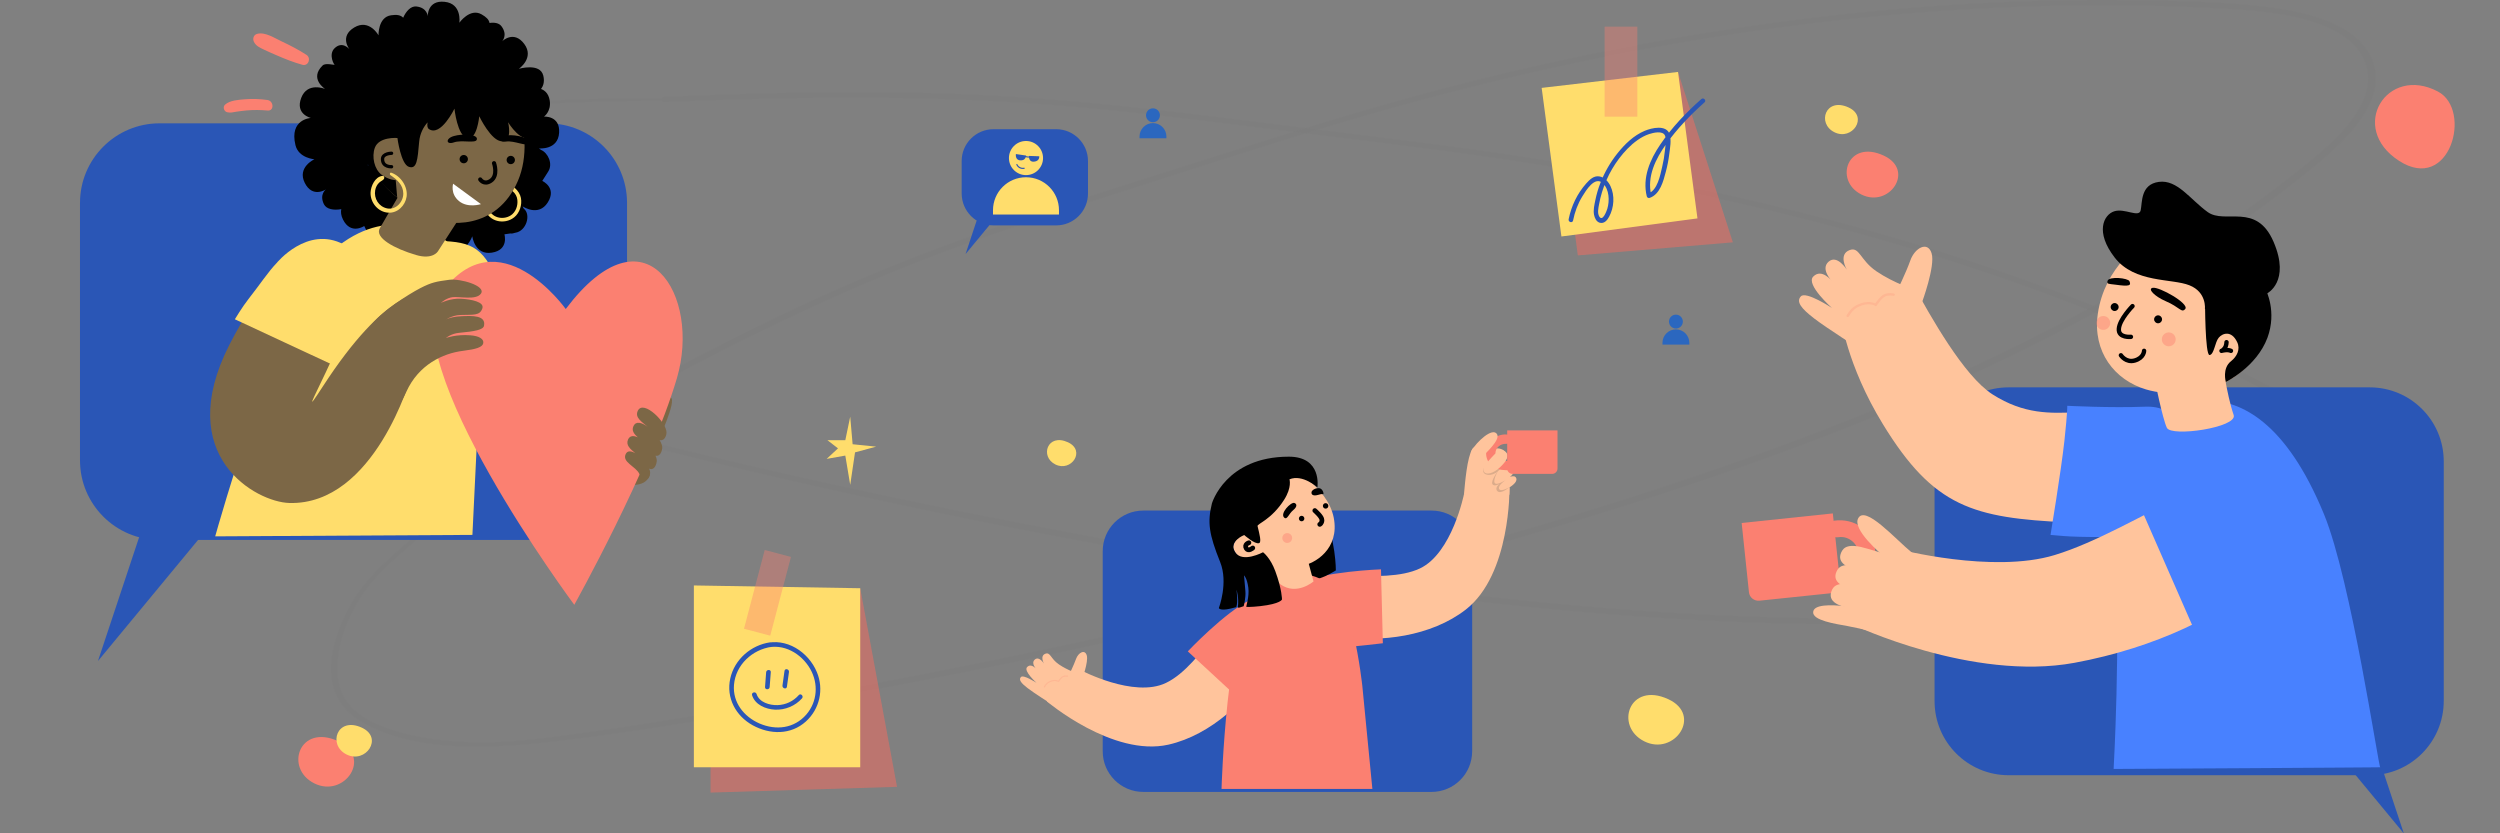<svg fill="none" height="500" viewBox="0 0 1500 500" width="1500" xmlns="http://www.w3.org/2000/svg" xmlns:xlink="http://www.w3.org/1999/xlink"><rect x="0" y="0" width="1500" height="500" fill="#808080" stroke="none"/><clipPath id="a"><path d="m0 0h1500v500h-1500z"/></clipPath><g clip-path="url(#a)"><g fill="#383838" opacity=".2"><path d="m373.506 239.153c-32.903 19.529-66.552 38.765-96.674 60.589-12.415 8.983-24.083 18.455-35.277 28.219-11.94 10.448-22.931 20.652-30.258 33.248-12.279 21.238-23.337 54.974 5.631 71.867 32.089 18.747 77.882 16.16 115.806 11.766 54.748-6.396 108.818-16.16 162.548-25.779 55.087-9.861 109.767-20.749 164.04-32.71 102.577-22.605 204.135-48.383 302.71-78.897 90.298-27.927 178.358-60.54 259.078-101.062 39.62-19.92 77.49-41.695 112.63-65.618 17.83-12.108 34.94-24.802 51.21-37.984 15.54-12.596 31.14-26.266 37.86-42.719 5.83-14.305 2.31-29.781-12.95-40.376-13.58-9.423-32.78-13.475-50.95-15.672-24.3-2.881-49.47-3.369-74.02-3.808-27.01-.488-54.01-.146-80.93.976-108.28 4.492-215.134 21.384-317.502 46.723-50.681 12.548-99.729 27.634-148.643 43.208-38.67 12.303-77.475 24.314-115.805 37.056-31.479 10.448-62.55 21.531-92.672 33.883-33.921 13.914-66.552 29.391-98.37 45.649-19.538 9.959-38.737 20.163-57.869 30.562-2.171 1.172-.068 3.808 2.171 2.637 62.618-34.03 127.067-66.301 197.08-92.031 31.682-11.619 64.11-22.165 96.606-32.515 43.486-13.865 86.837-28.122 130.73-41.304 97.556-29.342 199.725-51.508 304.474-63.078 52.1-5.761 104.82-8.837 157.52-8.837 26.26 0 52.59.732 78.71 2.392 19.73 1.269 40.7 3.711 57.66 11.522 20.15 9.325 27.06 25.827 20.35 42.085-7.12 17.234-24.42 31.344-40.84 44.38-31.75 25.192-66.41 48.432-103.25 69.718-74.63 43.159-157.73 78.213-243.89 107.995-90.977 31.442-185.617 57.366-281.208 80.655-104.136 25.387-209.969 46.576-316.955 64.933-25.983 4.443-51.967 8.739-78.221 12.352-23.473 3.223-47.761 6.982-71.777 6.152-19.538-.635-40.365-3.661-57.122-11.278-16.35-7.421-22.659-18.65-22.727-32.223-.136-14.549 5.224-29.391 13.433-42.621 7.869-12.694 20.013-23.191 32.292-33.785 22.32-19.285 47.014-36.666 73.336-53.07 17.572-10.986 35.55-21.629 53.46-32.321.882-.488-.475-1.416-1.425-.879z" opacity=".1"/><path d="m398.681 58.9c-40.162.146-81.07.635-120.622 6.249-27.272 3.857-52.916 11.083-78.086 19.382-17.435 5.761-33.514 11.717-45.589 22.849-11.465 10.546-18.385 23.533-20.081 36.861-4.342 33.932 38.873 54.925 74.897 69.816 46.064 19.04 96.267 32.272 146.063 45.161 52.848 13.719 106.171 26.461 159.97 38.227 106.579 23.338 214.99 43.208 324.619 57.66 107.324 14.109 216.828 22.409 326.048 18.503 54.21-1.953 108.28-6.883 161.19-15.525 22.18-3.613 44.85-7.275 65.74-13.915 17.09-5.419 34.26-13.377 43.08-25.68 22.05-30.709-20.63-57.269-50.74-74.064-38.47-21.481-79.24-40.864-121.71-58.001-86.03-34.761-178.7-60.588-273.813-79.189-48.504-9.472-97.689-16.844-147.214-22.947-45.794-5.664-91.451-11.717-137.312-17.088-36.092-4.199-72.319-7.812-108.818-9.813-40.636-2.246-81.342-2.49-122.047-1.709-25.168.488-50.406 1.367-75.507 2.441-2.782.098-2.782 3.222 0 3.125 82.089-3.467 164.177-4.443 245.926 2.831 38.194 3.369 76.118 8.105 114.041 12.889 47.625 6.005 95.523 11.425 142.87 18.455 94.64 14.061 187.724 34.615 275.844 63.322 43.29 14.11 85.34 30.124 125.58 48.286 20.28 9.129 40.03 18.747 59.29 28.951 18.66 9.862 38.19 19.92 53.8 32.369 15.33 12.255 26.79 28.561 18.04 45.112-7.26 13.67-25.78 22.214-43.61 27.829-21.24 6.689-44.51 10.253-67.04 13.866-26.18 4.149-52.7 7.518-79.3 9.959-105.83 9.862-213.43 6.689-318.993-3.662-106.105-10.398-210.849-27.681-314.172-47.747-103.798-20.164-206.849-43.55-307.186-71.379-24.695-6.835-49.117-14.256-72.658-22.898-21.71-8.006-43.691-16.843-62.279-28.316-17.299-10.692-31.75-24.705-31.411-41.793.272-14.597 7.26-29.244 19.81-40.717 12.212-11.132 28.63-16.942 46.064-22.703 12.483-4.15 25.17-8.153 38.128-11.473 28.967-7.421 59.293-10.741 89.822-12.352 22.387-1.172 44.91-1.513 67.366-1.66 1.221-.146 1.221-1.514 0-1.514z" opacity=".1"/></g><g fill="#fff" opacity=".23"><path d="m1058.08 222.832c-.6 1.189-1.2 2.379-.9 3.748.24 1.011 1.44 1.13 2.16.535.97-.773 1.21-2.082 1.45-3.154.18-.713-.18-1.427-.84-1.665-.67-.298-1.51-.119-1.87.536z" opacity=".012"/><path d="m1032.02 236.218c0 .297-.06.654-.06.951 0 .357.12.713.24 1.071.24.952 1.74 1.011 1.98 0 .06-.358.24-.714.24-1.071 0-.297-.06-.654-.06-.951-.06-.596-.54-1.191-1.2-1.191-.66.06-1.14.535-1.14 1.191z" opacity=".012"/><path d="m1038.32 257.577c0 .417-.06.893-.06 1.309 0 .476.12 1.012.18 1.488.18 1.19 2.28 1.19 2.46 0 .06-.476.18-.953.18-1.488 0-.416-.06-.892-.06-1.309-.12-1.666-2.58-1.725-2.7 0z" opacity=".012"/><path d="m997.602 275.544c-.36.892-.661 1.725-.721 2.736-.06 1.012 1.562 1.547 2.042.536.421-1.011.601-1.964.661-2.975.06-.475-.421-.952-.901-1.011-.48-.119-.901.237-1.081.714z" opacity=".012"/><path d="m1001.63 243.002c-.24.297-.42.594-.66.893-.24.356-.12.891.18 1.189.3.297.84.416 1.2.178.3-.238.6-.416.9-.654s.6-.535.6-1.012c0-.297-.12-.594-.36-.832-.6-.535-1.44-.357-1.86.238z" opacity=".012"/><path d="m962.296 283.456c-.241.357-.481.654-.721 1.012-.3.357-.12.951.24 1.249.421.298.901.238 1.261-.06.361-.238.661-.535 1.021-.773.541-.416.361-1.309-.12-1.666-.54-.476-1.261-.297-1.681.238z" opacity=".012"/><path d="m950.403 248.592c1.32 0 1.32-2.023 0-2.023-1.322-.059-1.322 2.023 0 2.023z" opacity=".012"/><path d="m911.857 207.719c-.059.833-.059 1.606 0 2.499.12 1.666 2.523 1.666 2.643 0 .06-.833.06-1.606-.06-2.499-.12-1.666-2.463-1.666-2.583 0z" opacity=".012"/><path d="m953.89 184.16v.951c0 .238 0 .417.06.655s.18.417.3.655c.481.773 1.622.773 2.102 0 .121-.179.241-.417.301-.655s.06-.417.06-.655c0-.297 0-.654 0-.951 0-.714-.661-1.428-1.442-1.428-.72.059-1.381.654-1.381 1.428z" opacity=".012"/><path d="m986.195 216.407c-.48.655-1.021 1.368-1.501 2.022-.481.655-1.202 1.309-1.141 2.142 0 .595.6 1.071 1.201.952.901-.238 1.321-1.131 1.801-1.785.541-.713 1.081-1.428 1.562-2.141.36-.476.06-1.25-.421-1.547-.54-.357-1.141-.119-1.501.357z" opacity=".012"/><path d="m1024.45 201.474c0 .238.06.535.06.773.06.655.54 1.25 1.2 1.19.66-.059 1.2-.535 1.2-1.19 0-.238 0-.535.06-.773.06-.655-.6-1.25-1.26-1.25s-1.32.535-1.26 1.25z" opacity=".012"/><path d="m1001.08 166.965c1.26 0 1.26-1.964 0-1.964-1.263-.059-1.263 1.964 0 1.964z" opacity=".012"/><path d="m894.25 255.316c-.301.654-.661 1.309-.901 2.022-.24.655.24 1.428.841 1.666.66.298 1.441.06 1.741-.594.301-.535.601-1.072.841-1.666.361-.654.18-1.607-.54-1.963-.601-.357-1.622-.238-1.982.535z" opacity=".012"/><path d="m977.015 269.295c0-.356 0-.773-.18-1.07-.18-.417-.481-.774-.961-.774s-.841.416-.961.774c-.12.357-.12.714-.12 1.07 0 .596.54 1.131 1.141 1.131.54-.059 1.081-.535 1.081-1.131z" opacity=".012"/><path d="m924.272 276.197c2.282 0 2.282-3.569 0-3.569-2.281.059-2.281 3.569 0 3.569z" opacity=".012"/><path d="m867.531 239.549c2.042 0 2.042-3.093 0-3.093-2.041 0-2.041 3.093 0 3.093z" opacity=".012"/><path d="m877.024 224.855c1.501 0 1.501-2.32 0-2.32-1.502-.059-1.502 2.32 0 2.32z" opacity=".012"/><path d="m924.101 252.103c1.922 0 1.922-2.915 0-2.915s-1.922 2.915 0 2.915z" opacity=".012"/><path d="m940.74 230.328c1.622 0 1.622-2.498 0-2.498-1.622.059-1.622 2.498 0 2.498z" opacity=".012"/><path d="m1075.13 218.607c1.63 0 1.63-2.498 0-2.498-1.56 0-1.56 2.498 0 2.498z" opacity=".012"/></g><g fill="#fff" opacity=".23"><path d="m346.834 355.586c.3-.239.6-.417.9-.655.301-.238.541-.654.781-.952.24-.357.12-.952-.18-1.249-.36-.298-.841-.357-1.261-.179-.361.179-.721.298-1.021.535-.24.179-.481.417-.721.656-.42.416-.42 1.07-.12 1.545.48.418 1.201.656 1.622.299z" opacity=".012"/><path d="m359.618 337.321c.841-.594 1.802-1.19 2.342-2.141.541-.834-.36-2.142-1.381-1.785s-1.802 1.13-2.582 1.844c-.481.416-.481 1.25-.12 1.726.36.475 1.201.713 1.741.356z" opacity=".012"/><path d="m399.381 357.314c.48-.178 1.021-.297 1.501-.535.481-.238.901-.476 1.321-.774.361-.297.361-.951.181-1.308-.241-.417-.781-.595-1.202-.477-.96.238-1.741.715-2.522 1.25-1.021.595-.48 2.201.721 1.844z" opacity=".012"/><path d="m371.279 374.624c.36 0 .78-.06 1.141-.06.48-.06.901-.357.961-.833.06-.475-.241-.952-.721-1.071-.36-.119-.721-.178-1.081-.297-.661-.179-1.321.297-1.441.952-.06.654.48 1.369 1.141 1.309z" opacity=".012"/><path d="m427.786 379.386c.42 0 .84-.059 1.261-.059.48 0 .901-.357.961-.834.06-.475-.24-.951-.721-1.07-.42-.119-.841-.178-1.201-.298-.661-.179-1.321.238-1.441.952-.06.713.42 1.369 1.141 1.309z" opacity=".012"/><path d="m407.303 412.225c1.321 0 1.321-2.024 0-2.024-1.381-.059-1.381 2.024 0 2.024z" opacity=".012"/><path d="m400.098 466.069c.36-.297.78-.535 1.141-.832.42-.298 1.02-.774 1.261-1.25.24-.475.24-.952-.12-1.368-.301-.417-.841-.536-1.322-.417-.54.119-1.081.595-1.501.892-.36.299-.661.655-1.021.953-.48.416-.48 1.19-.12 1.666.42.475 1.141.713 1.682.356z" opacity=".012"/><path d="m355.48 448.34c.24-.178.48-.417.72-.595.361-.298.541-.714.721-1.13.12-.357 0-.893-.3-1.131-.3-.297-.721-.357-1.141-.297-.12 0-.301.059-.421.119-.3.119-.54.297-.78.535-.241.178-.481.417-.721.596-.6.475-.54 1.487 0 1.963.541.475 1.321.416 1.922-.06z" opacity=".012"/><path d="m360.166 403.303c.841-.059 1.742-.059 2.582-.119.841-.059 1.682.06 2.403-.356.6-.357.66-1.31 0-1.666-.781-.417-1.562-.238-2.403-.238-.84.059-1.741.059-2.582.119-1.441.059-1.501 2.32 0 2.26z" opacity=".012"/><path d="m448.865 449.529c.6-.119 1.201-.298 1.801-.476.721-.238 1.201-1.011.961-1.725-.24-.773-.961-1.131-1.741-.952-.601.119-1.202.238-1.802.357-.781.178-1.261 1.07-1.021 1.785.24.713.961 1.189 1.802 1.011z" opacity=".012"/><path d="m407.486 377.126c-.3.238-.54.476-.72.832-.181.357-.241.893.12 1.25.3.297.78.297 1.141.179.42-.119.72-.417 1.081-.655.48-.357.42-1.19 0-1.547-.481-.536-1.141-.476-1.622-.059z" opacity=".012"/><path d="m444.839 416.152c2.282 0 2.282-3.569 0-3.569-2.343 0-2.343 3.569 0 3.569z" opacity=".012"/><path d="m451.922 482.548c2.042 0 2.042-3.093 0-3.093-1.982 0-1.982 3.093 0 3.093z" opacity=".012"/><path d="m434.69 483.859c1.502 0 1.502-2.32 0-2.32-1.501 0-1.501 2.32 0 2.32z" opacity=".012"/><path d="m426.283 430.966c1.921 0 1.921-2.915 0-2.915-1.922 0-1.922 2.915 0 2.915z" opacity=".012"/><path d="m398.895 431.502c1.622 0 1.622-2.498 0-2.498-1.621 0-1.621 2.498 0 2.498z" opacity=".012"/></g><g fill="#fff" opacity=".1"><path d="m753.995 409.74c.601-1.19 1.261-2.381.901-3.748-.24-1.012-1.442-1.131-2.162-.536-.961.714-1.201 2.082-1.442 3.153-.18.714.181 1.428.841 1.666.661.357 1.562.119 1.862-.535z" opacity=".001"/><path d="m780.111 396.473c0-.297.06-.654.06-.951 0-.358-.12-.715-.24-1.071-.24-.952-1.742-1.012-1.982 0-.06.356-.24.713-.24 1.071 0 .297.06.654.06.951.06.596.54 1.191 1.201 1.191.66-.06 1.141-.536 1.141-1.191z" opacity=".001"/><path d="m773.872 375.115c0-.416.06-.892.06-1.308 0-.477-.12-1.012-.18-1.487-.18-1.191-2.282-1.191-2.462 0-.06.475-.18.951-.18 1.487 0 .416.06.892.06 1.308.18 1.666 2.642 1.666 2.702 0z" opacity=".001"/><path d="m814.702 357.326c.36-.893.66-1.726.72-2.738.061-1.011-1.561-1.546-2.041-.535-.421.953-.601 1.963-.661 2.975-.06.476.42.952.901 1.011.48.06.901-.238 1.081-.713z" opacity=".001"/><path d="m810.564 389.81c.241-.298.421-.595.661-.892.24-.357.12-.893-.18-1.19-.3-.298-.841-.417-1.201-.179-.3.238-.601.416-.901.654-.3.239-.601.536-.601 1.012 0 .297.121.595.361.833.6.536 1.441.357 1.861-.238z" opacity=".001"/><path d="m850.022 349.475c.24-.358.481-.655.721-1.012.24-.297.12-.892-.18-1.19-.301-.238-.841-.417-1.201-.179-.301.238-.661.477-.961.774-.301.238-.601.535-.541.952 0 .297.12.595.361.774.18.178.54.356.78.356.481.06.781-.178 1.021-.475z" opacity=".001"/><path d="m861.79 386.477c1.321 0 1.321-2.023 0-2.023-1.322-.06-1.322 2.023 0 2.023z" opacity=".001"/><path d="m900.161 425.449c.06-.834.06-1.607 0-2.5-.12-1.666-2.521-1.666-2.641 0-.06.834-.06 1.607 0 2.5.18 1.605 2.521 1.665 2.641 0z" opacity=".001"/><path d="m858.058 448.828c0-.297 0-.654 0-.951 0-.239 0-.417-.06-.655-.061-.238-.181-.417-.301-.654-.48-.774-1.621-.774-2.102 0-.12.178-.24.416-.3.654s-.06.416-.06.655v.951c0 .715.661 1.428 1.441 1.428.721-.059 1.382-.654 1.382-1.428z" opacity=".001"/><path d="m824.914 416.999c1.441 0 1.441-2.26 0-2.26-1.442 0-1.442 2.26 0 2.26z" opacity=".001"/><path d="m787.566 431.279c0-.237-.06-.536-.06-.774-.06-.654-.54-1.248-1.201-1.189-.66.06-1.201.535-1.201 1.189 0 .238 0 .537-.06.774-.06.654.601 1.249 1.261 1.249.661-.059 1.321-.535 1.261-1.249z" opacity=".001"/><path d="m810.805 467.867c1.261 0 1.261-1.964 0-1.964-1.321-.059-1.321 1.964 0 1.964z" opacity=".001"/><path d="m917.939 377.912c.3-.655.661-1.309.901-2.023.24-.655-.24-1.428-.841-1.666-.661-.298-1.441-.059-1.742.595-.3.535-.6 1.071-.9 1.606-.361.655-.181 1.607.54 1.964.721.356 1.742.238 2.042-.476z" opacity=".001"/><path d="m835.244 363.629c0 .357 0 .773.18 1.07.18.417.48.774.961.774.48 0 .841-.416.961-.774.12-.357.12-.713.12-1.07 0-.596-.541-1.131-1.141-1.131-.541 0-1.081.476-1.081 1.131z" opacity=".001"/><path d="m888.032 360.418c2.282 0 2.282-3.57 0-3.57-2.342 0-2.342 3.57 0 3.57z" opacity=".001"/><path d="m944.594 396.83c2.042 0 2.042-3.093 0-3.093-1.981 0-2.041 3.093 0 3.093z" opacity=".001"/><path d="m935.06 410.75c1.502 0 1.502-2.32 0-2.32-1.501 0-1.501 2.32 0 2.32z" opacity=".001"/><path d="m888.089 383.918c1.922 0 1.922-2.915 0-2.915-1.862 0-1.862 2.915 0 2.915z" opacity=".001"/><path d="m871.397 405.158c1.621 0 1.621-2.499 0-2.499-1.622 0-1.622 2.499 0 2.499z" opacity=".001"/><path d="m736.939 416.463c1.621 0 1.621-2.499 0-2.499-1.622 0-1.622 2.499 0 2.499z" opacity=".001"/></g><path d="m507.181 264.138 2.946-14.138 1.443 16.545 14.127 1.445-12.684 3.429-2.886 19.493-2.946-17.568-11.181 1.985 6.793-6.317-6.312-4.874z" fill="#ffdd6c"/><path d="m1462.8 54.945c20.81 11.01 7.22 61.368-23.43 41.514-30.67-19.854-7.22-57.758 23.43-41.514z" fill="#fb8071"/><path d="m1000.98 419.517c20.73 9.566 3.6 34.294-14.433 25.269-18.028-9.025-9.018-36.099 14.433-25.269z" fill="#ffdd6c"/><path d="m202.978 444.735c20.739 9.566 3.606 34.294-14.429 25.269-18.033-9.025-9.017-36.099 14.429-25.269z" fill="#fb8071"/><path d="m640.793 265.372c10.881 5.054 1.924 18.05-7.575 13.297-9.498-4.753-4.749-18.952 7.575-13.297z" fill="#ffdd6c"/><path d="m183.876 32.911c-4.749-3.068-9.498-5.535-14.608-7.942-4.328-1.985-10.219-6.016-15.029-4.633-2.104.602-2.765 2.828-1.923 4.693 1.202 2.527 3.546 3.55 5.951 4.693 2.525 1.203 5.05 2.346 7.635 3.429 5.11 2.226 10.099 4.212 15.51 5.716 3.606 1.023 5.47-3.971 2.464-5.956z" fill="#fb8071"/><path d="m160.433 59.988c-4.448-.602-9.017-.782-13.465-.421-3.788.301-8.958.602-11.903 3.189-1.563 1.384-.722 4.091 1.202 4.573 1.984.481 3.487.06 5.471-.301 2.104-.361 4.268-.541 6.372-.782 4.148-.361 8.236-.301 12.384.06 4.087.481 3.907-5.776-.061-6.317z" fill="#fb8071"/><path d="m217.106 436.611c13.166 6.076 2.285 21.839-9.197 16.064-11.422-5.716-5.712-22.984 9.197-16.064z" fill="#ffdd6c"/><path d="m858.916 475.156h-172.94c-13.426 0-24.347-10.891-24.347-24.367v-120.08c0-13.438 10.883-24.367 24.347-24.367h172.978c13.427 0 24.348 10.892 24.348 24.367v120.08c-.038 13.476-10.921 24.367-24.386 24.367z" fill="#2a56b6"/><path d="m775.847 353.842c11.519-15.721 53.183-2.022 76.072-12.764 19.336-9.096 26.48-44.619 26.48-44.619l27.303-3.743s.822 51.918-26.181 72.992c-41.627 32.452-123.16 14.672-103.674-11.866z" fill="#ffc49c"/><path d="m769.645 381.165c-8.939-7.861-6.433-23.732 8.901-31.031 15.297-7.298 50.042-8.534 50.042-8.534l1.122 44.356s-13.95 1.685-35.83 3.706c-18.924 1.722-18.85-3.781-24.235-8.497z" fill="#fb8071"/><path d="m757.597 358.969c-19.449-1.011-35.232 39.902-58.046 50.795-19.262 9.245-51.276-7.749-51.276-7.749l-20.197 18.791s39.645 33.539 73.006 25.978c51.501-11.68 89.35-86.055 56.513-87.815z" fill="#ffc49c"/><path d="m774.801 376.524c-.41-11.904-8.975-23.957-24.31-16.733-15.334 7.225-37.811 31.031-37.811 31.031l32.201 29.758s5.722-4.267 21.131-19.914c13.316-13.55 9.014-16.993 8.789-24.142z" fill="#fb8071"/><path d="m771.888 281.971s14.474 7.113 21.542 23.283c8.266 18.903 8.079 36.982 8.079 36.982s-2.805 1.759-6.171 3.369c-1.384.674-7.219 2.882-9.537 3.182-14.288 1.946-16.568-9.957-16.568-9.957l-2.506-45.891z" fill="#000"/><path d="m794.699 348.714c16.083.261 22.703 62.922 22.703 62.922l6.021 61.724h-90.509s2.917-100.241 20.607-117.422c21.618-20.961 41.178-7.224 41.178-7.224z" fill="#fb8071"/><path d="m784.898 336.922 3.216 11.941s-10.022 8.684-19.785 1.796c-9.761-6.887-5.759-19.164-5.759-19.164z" fill="#ffc49c"/><path d="m773.306 280.063s23.226 11.716 26.928 30.507c3.703 18.791-11.444 27.962-19.635 28.935-8.191 1.01-21.169-2.284-28.2-8.498-7.031-6.25-22.403-21.634-8.34-37.768 14.062-16.132 22.327-14.299 29.247-13.176z" fill="#ffc49c"/><path d="m780.974 312.779c.909 0 1.646-.738 1.646-1.647s-.737-1.647-1.646-1.647-1.646.738-1.646 1.647.737 1.647 1.646 1.647z" fill="#000"/><path d="m795.372 305.18c.909 0 1.646-.737 1.646-1.647 0-.909-.737-1.646-1.646-1.646s-1.645.737-1.645 1.646c0 .91.736 1.647 1.645 1.647z" fill="#000"/><path d="m793.876 296.495c-.897-.186-1.944.113-2.917.413-3.291.973-4.376-.3-4.002-1.797.224-.974 2.394-2.546 4.713-2.172 2.057.3 2.842 3.669 2.206 3.556z" fill="#000"/><path d="m739.828 328.425s1.945 7.973 9.275 6.55c7.368-1.422 10.921-5.091 10.921-5.091l-10.136-10.63c.038 0-9.238 2.059-10.06 9.171z" fill="#ffc49c"/><path d="m749.333 325.655s-3.066.973-1.532 3.444c1.271 1.984 3.852-.3 3.852-.3" stroke="#000" stroke-linecap="round" stroke-linejoin="round" stroke-miterlimit="10" stroke-width="2.861"/><path d="m773.68 287.587s1.608 4.754-3.254 12.352c-7.629 11.94-16.232 14.336-15.895 15.721 1.234 5.053 2.431 9.657.935 10.219-2.506.898-8.939-4.866-8.939-4.866s-9.723 3.78-5.386 10.368c4.339 6.588 16.681-.037 16.681-.037s4.377 3.219 7.368 11.379c4.04 10.968 4.002 16.957 4.002 16.957s-.748 2.62-13.09 4.005c-5.61.636-8.303.449-8.303.449-.299.112 1.907-6.252 1.197-11.529-.823-6.064-2.619-7.374-2.619-7.374s.263 2.134.861 9.47c.337 3.78-.972 8.984-1.047 9.021-1.16.374-3.628 1.46-3.478.487.748-5.166-.673-10.107-.823-10.407 0 0 1.009 7.3-.112 10.482 0 0-3.553.898-3.741.935-6.17 1.385-6.732-.374-6.732-.374s5.798-15.197.786-27.624c-6.695-16.694-7.742-23.732-4.937-35.186 0 0 8.191-28.035 46.152-28.035 20.047 0 17.13 18.416 17.13 18.416s-8.901-8.086-16.756-4.829z" fill="#000"/><path d="m788.902 306.34c.15.186 4.339 3.705 4.264 5.764-.075 2.058-1.309 2.507-1.309 2.507" stroke="#000" stroke-linecap="round" stroke-linejoin="round" stroke-miterlimit="10" stroke-width="2.861"/><path d="m772.334 325.768c1.631 0 2.954-1.324 2.954-2.957s-1.323-2.957-2.954-2.957c-1.632 0-2.955 1.324-2.955 2.957s1.323 2.957 2.955 2.957z" fill="#fb8071" opacity=".43"/><path d="m878.398 296.423c.636-6.738 1.796-21.898 5.05-27.138s22.253 11.23 22.253 16.395c0 1.984.112 6.175-.075 10.78-.261 4.53-27.228-.037-27.228-.037z" fill="#ffc49c"/><path d="m896.58 269.47c1.609-.861 4.526-.449 6.433 1.385 1.908 1.834-2.692 8.085-3.814 9.208-1.123 1.123-3.628-10.593-3.104-10.593z" fill="#ffc49c"/><path d="m770.65 310.683c1.721 1.311 2.58-2.395 5.236-4.567 2.655-2.17 2.207-3.78.786-4.341-2.094-.787-9.126 6.513-6.022 8.908z" fill="#000"/><path d="m889.242 289.945s16.755-11.716 19.074-8.197c2.319 3.518-15.895 14.037-15.895 14.037z" fill="#ffc49c"/><path d="m893.625 292.229s13.539-8.61 15.709-5.99c1.758 2.134-1.01 4.68-4.451 6.701-4.114 2.433-9.2 4.155-8.265 3.706z" fill="#ffc49c"/><path d="m902.338 276.581s-1.01 4.866-4.974 7.224c-4.152 2.471-8.977.749-6.995-2.994 1.983-3.706 11.969-4.23 11.969-4.23z" fill="#dbab8a"/><path d="m903.682 260.673c-6.583-.262-12.417 5.166-12.005 11.903.186 3.219 1.795 5.952 4.563 7.673 2.954 1.835 6.544 1.984 9.911 1.835 3.59-.15 3.627-5.765 0-5.615-3.105.149-8.49.224-8.864-3.967-.337-3.744 2.917-6.364 6.433-6.214 3.59.149 3.59-5.466-.038-5.615z" fill="#fb8071"/><path d="m903.014 270.892c3.067 2.059 1.235 5.502-2.992 9.471-3.889 3.667-8.49 4.978-9.724 2.508-1.234-2.471 1.87-5.204 4.75-8.498 4.413-5.016 6.47-4.491 7.966-3.481z" fill="#ffc49c"/><path d="m888.311 275.123c3.741-3.818 11.968-11.266 9.911-14.636-2.73-4.379-12.342 4.754-15.147 9.733-2.207 3.93 3.553 6.625 5.236 4.903z" fill="#ffc49c"/><path d="m931.319 284.331h-23.824c-1.757 0-3.179-1.422-3.179-3.182v-22.908h30.182v22.908c0 1.76-1.459 3.182-3.179 3.182z" fill="#fb8071"/><path d="m898.971 282.197s-3.365 5.802-2.131 7.599c1.234 1.796 6.807-1.947 6.807-1.947s-5.162 3.369-4.189 5.503c1.01 2.133 6.545-1.236 6.246-1.048-.299.187-5.161 4.416-7.219 2.432-2.057-1.983 1.235-4.416 1.235-4.416s-3.255 1.984-4.302.112c-1.084-1.872 3.553-8.235 3.553-8.235z" fill="#dbab8a"/><path d="m649.1 408.082s4.113-11.042 2.955-14.86c-1.16-3.855-5.087-1.648-6.433 2.133-1.347 3.781-4.114 9.396-4.114 9.396z" fill="#ffc49c"/><path d="m647.192 404.339s-6.508-2.021-11.893-5.727c-4.937-3.369-5.049-7.449-8.004-6.401-3.629 1.311-.898 5.952-.898 5.952s-2.917-4.754-5.536-2.396c-2.542 2.284 1.085 5.877 1.085 5.877s-3.104-4.08-5.684-1.385c-2.319 2.396 5.684 9.47 5.684 9.47s-7.853-5.166-9.387-3.518c-1.534 1.647.187 3.706 3.965 6.625 3.777 2.919 14.1 9.47 14.1 9.47z" fill="#ffc49c"/><path d="m626.473 412.498c-.186-.075-.261-.3-.186-.487.037-.075 1.009-2.096 3.029-3.144 2.917-1.46 4.899-.862 5.647-.487.449-.674 1.608-2.284 2.843-2.845 1.122-.487 2.692-.187 2.767-.187.188.038.337.224.299.412-.037.186-.224.336-.411.299 0 0-1.422-.262-2.356.15-1.309.561-2.693 2.807-2.693 2.844-.037.075-.15.15-.225.15-.111.038-.186 0-.299-.075-.075-.037-1.944-1.272-5.236.374-1.795.899-2.692 2.771-2.692 2.808-.075.188-.299.262-.487.188z" fill="#fb8071" opacity=".185"/><path d="m1421.85 465.126h-216.7c-24.49 0-44.41-19.864-44.41-44.44v-143.833c0-24.506 19.86-44.439 44.41-44.439h216.7c24.48 0 44.4 19.864 44.4 44.439v143.833c-.07 24.507-19.92 44.44-44.4 44.44z" fill="#2a56b6"/><path d="m1414.69 417 27.63 83.078-67.32-81.439z" fill="#2a56b6"/><path d="m1296.96 258.218c25.71 16.315.82 57.888-56.13 55.226-56.89-2.662-80.56-9.011-111.12-58.981-21.82-35.633-25.3-64.441-25.3-64.441l32.4-7.919s6.82-19.045 10.98-11.468c10.3 18.772 30.49 55.021 47.75 66.011 37.92 24.166 63.01-2.798 101.42 21.572z" fill="#ffc49c"/><path d="m1285.5 320.065c-9.27 2.867-39.09 2.253-47.13 1.57-8.05-.682-8.05-.682-8.05-.682s6.28-37.955 8.32-56.387c1.98-18.363 1.71-21.093 1.71-21.093s26.26 1.365 46.58.546c20.33-.82 22.31 15.086 22.85 31.538.41 16.52-24.28 44.508-24.28 44.508z" fill="#4881ff"/><path d="m1153.18 181.489s8.11-21.913 5.79-29.491c-2.31-7.577-10.1-3.276-12.75 4.233-2.66 7.51-8.19 18.704-8.19 18.704z" fill="#ffc49c"/><path d="m1149.35 174.048s-12.89-4.027-23.59-11.332c-9.75-6.69-10.03-14.814-15.89-12.697-7.23 2.594-1.78 11.81-1.78 11.81s-5.8-9.421-10.98-4.779c-5.05 4.505 2.12 11.673 2.12 11.673s-6.21-8.055-11.33-2.731c-4.56 4.78 11.25 18.774 11.25 18.774s-15.54-10.241-18.62-6.964c-3.06 3.277.35 7.373 7.85 13.176 7.5 5.802 27.96 18.772 27.96 18.772z" fill="#ffc49c"/><path d="m1108.3 190.225c-.41-.204-.54-.614-.35-.955.08-.137 1.98-4.165 6.01-6.213 5.8-2.935 9.69-1.706 11.19-1.024.89-1.365 3.2-4.573 5.66-5.598 2.25-.955 5.39-.408 5.52-.341.41.068.62.478.55.819-.07.41-.48.614-.82.547 0 0-2.79-.478-4.64.273-2.65 1.092-5.32 5.598-5.32 5.598-.06.204-.27.272-.47.341-.21.068-.42 0-.55-.137-.14-.136-3.89-2.526-10.37.751-3.55 1.775-5.32 5.529-5.32 5.529-.34.41-.75.547-1.09.41z" fill="#fb8071" opacity=".185"/><path d="m1269 327.301c3.48 59.459-.83 134.071-.83 134.071s160.98-.887 159.96-1.023c-1.03-.137-17.4-112.022-33.71-151.753-23.25-56.59-50.46-67.717-69.01-68.332-35.34-1.297-59.89 27.579-56.41 87.037z" fill="#4881ff"/><path d="m1292.87 227.978s4.57 22.937 7.23 28.671 42.62-.204 40.1-7.645c-4.43-12.902-7.23-35.021-7.23-35.021z" fill="#ffc49c"/><path d="m1296.96 139.574c-13.03 4.437-34.31 21.298-38.26 48.603-3.34 22.937 10.16 39.867 28.85 45.464 12.75 3.824 39.56 5.257 58.39-11.741 27.07-24.439 12.62-59.117 2.25-67.65s-36.98-19.592-51.23-14.676z" fill="#ffc49c"/><path d="m1272.54 213.164s3 4.643 8.32 3.141c5.59-1.639 5.59-5.802 5.59-5.802" stroke="#000" stroke-linecap="round" stroke-linejoin="round" stroke-miterlimit="10" stroke-width="2.634"/><path d="m1268.79 186.609c1.32 0 2.39-1.07 2.39-2.39 0-1.319-1.07-2.388-2.39-2.388s-2.39 1.069-2.39 2.388c0 1.32 1.07 2.39 2.39 2.39z" fill="#000"/><path d="m1294.84 193.979c1.32 0 2.39-1.07 2.39-2.39 0-1.319-1.07-2.389-2.39-2.389-1.31 0-2.38 1.07-2.38 2.389 0 1.32 1.07 2.39 2.38 2.39z" fill="#000"/><path d="m1301.26 207.771c2.29 0 4.15-1.865 4.15-4.164 0-2.3-1.86-4.164-4.15-4.164-2.3 0-4.17 1.864-4.17 4.164 0 2.299 1.87 4.164 4.17 4.164z" fill="#fb8071" opacity=".43"/><path d="m1261.97 197.941c2.3 0 4.16-1.865 4.16-4.165 0-2.299-1.86-4.164-4.16-4.164s-4.16 1.865-4.16 4.164c0 2.3 1.86 4.165 4.16 4.165z" fill="#fb8071" opacity=".43"/><path d="m1291.64 172.682c-3.34.614 1.23 5.188 7.7 7.986 8.67 3.687 9.56 7.373 11.81 4.71 2.58-3.208-15.62-13.447-19.51-12.696z" fill="#000"/><path d="m1277.66 168.724c1.09 2.525.34 3.345-8.66 2.047-3.48-.477-5.19-.136-4.44-2.321.96-2.799 12.28-1.638 13.1.274z" fill="#000"/><path d="m1279.5 183.672s-7.84 7.987-8.19 13.653c-.4 5.597 7.24 4.779 7.24 4.779" stroke="#000" stroke-linecap="round" stroke-linejoin="round" stroke-miterlimit="10" stroke-width="2.634"/><path d="m1055.71 360.407 43.18-4.505c3.2-.342 5.52-3.208 5.18-6.349l-4.37-41.505-54.7 5.735 4.37 41.505c.27 3.139 3.13 5.461 6.34 5.119z" fill="#fb8071"/><path d="m1103.18 322.316c6.01-.888 11.53 3.822 11.95 9.761.54 7.783-9.08 8.943-14.81 9.284-6.55.41-6.62 10.649 0 10.241 6.48-.41 13.1-1.298 18.35-5.462 4.71-3.686 7.16-9.147 6.54-15.086-1.15-12.697-12.68-20.412-24.82-18.636-2.73.41-4.23 3.891-3.55 6.28.89 2.936 3.61 4.028 6.34 3.618z" fill="#fb8071"/><g fill="#ffc49c"><path d="m1127.33 367.234s-38.75-9.147-39.43 0c-.4 5.052 13.44 7.1 20.61 8.397 8.58 1.57 22.16 5.051 20.32 4.846z"/><path d="m1104.76 331.396c-2.81 6.143 3.27 9.693 13.7 11.878 9.56 1.979 18.62 6.726 17.47-5.394-.48-5.051-7.85-6.348-15.49-8.669-11.6-3.55-14.32-.751-15.68 2.185z"/><path d="m1098.89 354.675c-2.33 6.347 4.08 9.42 14.59 10.785 9.69 1.229 17.87-1.775 16.98-6.758-.81-5.052-8.31-5.666-16.1-7.372-11.86-2.731-14.32.272-15.47 3.345z"/><path d="m1101.89 343c-2.73 6.143 3.41 9.694 13.85 11.741 9.54 1.843 17.93-.546 17.39-5.598-.48-5.051-7.92-6.212-15.56-8.464-11.66-3.55-14.39-.683-15.68 2.321z"/><path d="m1134.08 337.131c-7.51-6.212-22.38-19.592-19.24-26.009 4.1-8.464 22.18 12.151 32.4 20.548 6.35 5.256-9.76 8.328-13.16 5.461z"/><path d="m1372.6 288.663c-27.21-22.801-89.69 29.149-139.83 44.371-37.23 11.333-94.19-3.618-94.19-3.618l-27.21 45.26s71.96 34.337 133.35 23.004c98.56-18.226 161.3-81.029 127.88-109.017z"/></g><path d="m1381.81 293.784c5.32 8.329 4.57 27.306-15.69 50.858-20.26 23.55-49.18 34.199-49.18 34.199l-31.17-71.131s39.5-29.763 63.03-32.767c15.95-1.98 28.85 12.424 33.01 18.841z" fill="#4881ff"/><path d="m1335.91 205.313s0 2.048-1.03 3.482c-1.02 1.502-1.97 1.706-1.97 1.706s3.47-1.024 5.66 0" stroke="#000" stroke-linecap="round" stroke-linejoin="round" stroke-miterlimit="10" stroke-width="2.634"/><path d="m1342.32 205.313c-3.48-7.372-8.94-5.325-11.11-2.662-2.26 2.662-2.73 10.102-5.47 10.376-2.72.273-2.72-32.289-2.72-32.289l36.56-6.622s6.68 12.834.89 28.535c-6.55 17.543-24.97 26.555-24.97 26.555s-2.39-8.329 3.21-12.561c3.41-2.731 5.66-7.031 3.61-11.332z" fill="#000"/><path d="m1322.94 185.448s1.23-10.103-9.27-14.267c-10.5-4.232-32.88-1.229-44.81-16.589-11.94-15.359-6.69-25.667-.42-27.783 6.29-2.116 14.95 4.027 15.97-.614 1.02-4.643-.21-15.565 10.91-17.067 11.12-1.501 18.76 10.514 29.26 18.09 10.5 7.578 29.26-6.076 39.56 17.886 10.3 23.961-3.95 30.992-3.95 30.992l-36.36 9.147" fill="#000"/><path d="m699.897 82.977h-16.182v-1.057c0-4.452 3.615-8.07 8.063-8.07 4.449 0 8.064 3.618 8.064 8.07v1.057z" fill="#2b67bf"/><path d="m691.776 73.348c2.304 0 4.171-1.869 4.171-4.174s-1.867-4.174-4.171-4.174c-2.303 0-4.171 1.869-4.171 4.174s1.868 4.174 4.171 4.174z" fill="#2b67bf"/><path d="m586.176 131.786-6.84 20.648 16.683-20.203z" fill="#2a56b6"/><path d="m596.073 135.236h37.649c10.509 0 19.073-8.57 19.073-19.089v-19.535c0-10.519-8.564-19.09-19.073-19.09h-37.649c-10.509 0-19.073 8.571-19.073 19.09v19.535c.055 10.519 8.564 19.089 19.073 19.089z" fill="#2a56b6"/><path d="m595.797 128.724h39.593v-2.56c0-10.964-8.841-19.813-19.797-19.813-10.955 0-19.796 8.849-19.796 19.813z" fill="#ffdd6c"/><path d="m615.595 105.071c5.651 0 10.232-4.585 10.232-10.24 0-5.656-4.581-10.241-10.232-10.241s-10.232 4.585-10.232 10.241c0 5.655 4.581 10.24 10.232 10.24z" fill="#ffdd6c"/><path d="m609.81 98.893c.834 1.837 2.836 2.839 4.782 2.394.445-.112.278-.78-.167-.668-1.668.334-3.337-.557-4.003-2.06-.167-.445-.779-.111-.612.334z" fill="#2a56b6"/><path d="m623.549 93.772-6.173-.223v.334c-.612.056-1.168-.056-1.724-.223 0-.167 0-.334 0-.334l-6.117-.891s-.611 3.729 2.781 3.785c2.058.056 2.836-1.058 3.114-1.892.667.167 1.279.278 1.946.223.222 1.113.834 2.671 3.058 2.449 3.504-.334 3.115-3.228 3.115-3.228z" fill="#2a56b6"/><path d="m328.517 323.943h-232.811c-26.308 0-47.706-21.341-47.706-47.744v-154.456c0-26.329 21.325-47.745 47.706-47.745h232.811c26.308 0 47.706 21.342 47.706 47.745v154.529c0 26.329-21.325 47.671-47.706 47.671z" fill="#2a56b6"/><path d="m402.456 238.574c3.665 1.614-6.668 25.01-14.362 40.045-.66 1.32 2.125 5.207 1.685 6.454-1.979 6.087-8.354 5.574-8.941 5.94-2.564 1.467 10.626-37.037 10.992-39.237.367-2.2 5.277-15.548 10.626-13.202z" fill="#7c6746"/><path d="m325.958 45.322c-1.906-7.774-14.656-4.034-14.656-4.034s9.526-6.527 3.224-14.961-13.264-1.54-13.264-1.54 3.591-3.667-.366-9.021c-1.466-1.98-4.25-2.42-7.182-1.98-.366-2.054-1.979-3.594-4.836-5.207-6.962-3.887-13.264 5.061-13.264 5.061s1.686-11.441-8.794-12.541c-10.479-1.173-10.186 8.654-10.186 8.654s-.219-5.134-6.814-5.867c-3.298-.367-6.229 2.86-7.915 6.747-1.539-1.614-3.811-1.98-7.255-1.467-7.914 1.1-7.548 12.028-7.548 12.028s-5.569-10.121-14.583-4.694c-9.013 5.427-2.857 13.055-2.857 13.055s-4.251-5.28-9.014-.513c-3.737 3.74-.073 10.341.147 9.607.146.807-5.276-1.247-7.255.66-8.134 7.921 1.539 14.081 1.539 14.081s-10.626-4.474-14.363 5.354 5.789 12.028 5.789 12.028-13.044.66-9.233 16.355c1.905 7.774 11.358 8.434 11.358 8.434s-10.479 4.767-5.789 14.155 12.751 3.887 12.751 3.887-4.177 2.934-1.246 8.948c1.539 3.079 6.082 3.74 10.406 2.933-.366 1.761-.147 3.887 1.026 6.235 4.69 9.387 12.751 3.886 12.751 3.886s0 0 2.93 6.014c2.932 6.015 13.191 5.794 15.243.513 9.893-25.449 11.505-43.857 11.505-43.857s-15.242.513-27.553.88c3.81-14.008 4.616-22.882 4.616-22.882s-2.198.073-5.716.22c9.38-5.28 14.437-9.168 14.437-9.168s-7.475-7.554-14.949-15.108c18.1 4.107 29.971 4.18 29.971 4.18s-1.831-15.988-3.151-28.383c14.07 17.968 25.941 27.136 25.941 27.136s3.151-5.354 7.108-11.954c-1.319 14.741-.513 23.836-.513 23.836s19.053-4.107 31.512-6.747c12.457-2.64 17.953-7.114 16.048-14.962z" fill="#000"/><path d="m326.39 69.965s4.471-3.08 3.444-9.681c-1.465-9.314-11.578-8.581-15.901-5.134-21.325 17.015-31.95 32.197-31.95 32.197s6.961 3.74 14.949 7.994c-10.186 3.08-16.635 5.94-18.394 6.82-1.611-.733-2.491-1.173-2.491-1.173s-5.276 18.776-8.72 31.096c-3.445 12.249-3.224 16.136 4.543 18.042 7.768 1.98 11.505-8.36 11.505-8.36s1.392 11.441 11.725 9.828c10.405-1.615 7.548-11.002 7.548-11.002s0 0 3.517-.514c.953.147 1.979-.073 3.005-.439h.073c6.596-1.027 9.453-10.855 5.129-14.375-.073-.073-.146-.147-.219-.22-.294-.807-.587-1.247-.587-1.247s9.527 6.528 15.097-2.347c5.641-8.874-3.299-12.908-3.299-12.908s0 0 3.591-5.647c2.932-4.621-.146-11.221-4.397-12.981-.732-.587-1.172-.88-1.172-.88s11.431 1.173 12.091-9.388c.659-10.414-9.087-9.681-9.087-9.681z" fill="#000"/><path d="m302.506 112.282c3.81.807 7.547 3.521 7.914 7.701.367 3.52-.952 7.261-3.957 9.241-4.764 3.08-11.872 1.394-13.41-4.474-.367-1.32-2.419-.806-2.052.587 1.978 7.701 11.651 9.755 17.513 5.061 3.298-2.64 4.837-7.482 4.031-11.662s-5.276-8.581-9.746-8.288c-1.026 0-1.393 1.614-.293 1.834z" fill="#ffdd6c"/><path d="m263.592 144.552c19.932.587 27.7 3.593 37.226 30.289 9.527 26.697 18.394 43.345 18.394 43.345l-65.88 39.164s-25.135-45.032-16.927-75.761c8.207-30.73 21.545-37.184 27.187-37.037z" fill="#ffdd6c"/><path d="m269.895 202.639s10.259 14.741 15.241 20.829c4.983 6.087 9.747 9.167 9.747 9.167l11.578-6.82z" fill="#296cce"/><path d="m263.077 142.13c26.309 5.721 22.864 127.246 22.864 127.246l-2.492 51.559-154.328.88s41.257-148.955 73.866-174.258c32.61-25.303 60.09-5.427 60.09-5.427z" fill="#ffdd6c"/><path d="m213.76 169.999c-.44-33.296-40.891-32.49-76.212 37.037-33.929 66.814 16.341 94.243 36.054 94.757 51.223 1.393 72.987-75.834 72.987-75.834l6.669-50.166s-21.545-2.493-59.431 55.886c-22.424 34.617 20.225-36.303 19.933-61.68z" fill="#7c6746"/><path d="m165.907 157.901c-4.837 4.987-10.333 13.275-16.855 21.562-3.591 4.547-8.134 12.101-8.134 12.101l59.21 27.576s10.993-23.909 18.028-36.743c7.035-12.836 7.914-25.156-11.872-35.717-21.911-11.662-40.377 11.221-40.377 11.221z" fill="#ffdd6c"/><path d="m339.438 185.402s-40.378-56.62-74.527-9.755c-29.532 40.558 79.656 187.239 79.656 187.239s45.434-81.408 61.556-135.901c14.656-49.651-18.833-105.096-66.685-41.583z" fill="#fb8071"/><path d="m252.084 172.934c6.961-3.594 9.747-4.034 17.441-5.061 6.522-.88 22.277 3.594 19.052 8.288-2.784 4.107-12.97 1.613-16.927 2.127-3.957.44-7.108 3.446-7.108 3.446s5.643-2.86 12.091-2.493c6.449.367 13.924 1.98 12.824 5.647-1.465 4.767-5.643 3.814-13.264 4.107-5.496.147-10.113 3.668-10.113 3.668s2.565-2.567 10.846-2.935c6.522-.292 14.729-.586 13.483 5.721-.439 2.421-5.422 3.374-14.949 4.254-4.836.44-7.913 3.08-7.913 3.08s6.228-2.273 14.508-1.613c5.424.367 8.281 2.2 7.915 4.694-.44 2.493-4.397 3.667-12.091 4.621-12.385 1.539-26.748 8.433-34.076 24.569-6.009 13.201-8.866 10.12-8.866 10.12s-13.851-5.94-15.975-20.095c-2.126-14.155-1.613-21.269 3.37-29.263 4.984-7.995 22.79-19.289 29.752-22.882z" fill="#7c6746"/><path d="m275.83 130.544-13.118 20.315s-3.078 5.134-13.116 2.127c-12.751-3.74-25.063-10.341-21.692-16.062 13.117-22.516 16.415-28.382 16.415-28.382z" fill="#7c6746"/><path d="m302.431 41.068s20.885 38.137 8.281 67.547c-12.678 29.41-42.209 27.649-54.447 21.269-12.238-6.381-30.191-17.895-33.929-33.224-3.737-15.328-7.254-56.326 27.407-65.273s44.261 1.613 52.688 9.681z" fill="#7c6746"/><path d="m314.082 53.39c-.146-.147-.366-.293-.513-.513-2.271-7.701-16.268-22.369-32.096-27.356-15.609-4.84-33.05-5.721-53.495 11.441-20.446 17.162-13.997 47.892-8.134 59.993 5.789 12.175 18.466 21.416 18.466 21.416l-.879-10.268s-4.03 0-8.427-3.227-6.083-10.781-4.104-16.208c2.491-6.821 13.557-5.867 13.557-5.867s2.052 15.768 6.888 17.308c4.764 1.54 5.204-4.034 6.156-15.035.44-5.134 2.711-9.021 5.056-11.661-.367 1.907-.146 3.374.806 4.034 7.108 4.767 15.316-12.248 15.316-12.248s1.686 16.282 7.621 17.675c5.935 1.467 7.255-13.128 7.255-13.128s7.182 15.108 13.703 15.035c6.522-.073 3.591-11.441 3.591-11.441s8.428 14.008 14.876 8.287c6.449-5.721-5.643-28.236-5.643-28.236z" fill="#000"/><path d="m234.938 91.967s-5.422 0-5.422 3.52c0 4.914 5.422 4.547 5.422 4.547" stroke="#000" stroke-linecap="round" stroke-linejoin="round" stroke-miterlimit="10" stroke-width="2"/><path d="m278.25 97.979c1.376 0 2.492-1.116 2.492-2.494 0-1.377-1.116-2.494-2.492-2.494-1.377 0-2.492 1.116-2.492 2.494 0 1.377 1.115 2.494 2.492 2.494z" fill="#000"/><path d="m306.461 98.494c1.376 0 2.491-1.117 2.491-2.494 0-1.377-1.115-2.494-2.491-2.494-1.377 0-2.492 1.117-2.492 2.494 0 1.377 1.115 2.494 2.492 2.494z" fill="#000"/><path d="m286.091 83.753c-.66 2.494-9.087 0-13.778 1.687-4.689 1.613-5.202-2.347 0-3.814 5.204-1.54 14.73-1.173 13.778 2.127z" fill="#000"/><path d="m317.527 85.954c-1.171 2.347-8.94-1.76-13.849-1.027-4.91.733-4.617-3.3.733-3.74 5.349-.513 14.583 1.687 13.116 4.767z" fill="#000"/><path d="m296.422 97.909s2.711 7.554-2.052 10.634c-4.031 2.641-6.229-.88-6.229-.88" stroke="#000" stroke-linecap="round" stroke-linejoin="round" stroke-miterlimit="10" stroke-width="2.5"/><path d="m234.28 105.094c3.884 2.64 7.621 5.794 7.695 11.001.073 4.988-4.471 10.048-9.673 8.948-5.057-1.027-8.061-5.941-7.182-10.928.366-1.834 1.1-3.374 2.492-4.621.879-.806 1.979-1.173 2.711-2.053.513-.66.293-1.98-.806-1.907-4.47.44-7.035 6.16-7.181 9.974-.22 6.014 4.47 11.735 10.625 12.101 5.57.367 10.186-4.253 10.992-9.534.88-6.014-3.444-12.468-9.16-14.448-.806-.293-1.246.954-.513 1.467z" fill="#ffdd6c"/><path d="m271.869 110.228s-1.832 6.014 3.518 10.414c5.349 4.4 13.19 1.834 13.19 1.834z" fill="#fff"/><path d="m382.674 246.496c-1.905 4.033 2.346 6.526 5.936 9.607-3.517-2.641-7.035-3.594-8.5-.514-1.319 2.714.293 4.768 2.564 6.821-2.491-1.173-4.689-1.1-5.789 1.173-1.611 3.448 1.246 5.794 4.324 8.361-2.492-1.466-4.764-1.687-5.789.514-2.345 4.913 6.082 7.261 8.281 12.028 2.271 4.767 6.008 4.18 6.375-.66.073-.734-.146-1.688-.586-2.641 2.051 1.027 4.03-.586 4.543-4.253.146-.954-.146-2.201-.733-3.521 1.906.514 3.591-1.026 4.031-4.474.146-1.32-.44-3.006-1.539-4.84 1.979.513 3.811-1.174 4.103-4.254.587-5.94-13.85-20.462-17.221-13.347z" fill="#7c6746"/><path d="m88.448 307.368-29.679 89.256 72.328-87.496z" fill="#2a56b6"/><path d="m538.213 472.098-22.076-119.157-89.809 107.135v15.473z" fill="#e56e65" opacity=".6"/><path d="m516.139 352.941-99.819-1.67v109.084h99.819z" fill="#ffdd6c"/><path d="m474.581 334.151-15.755-4.151-12.431 47.252 15.755 4.152z" fill="#fb8071" opacity=".38"/><path d="m462.14 385.39c-11.455 1.613-21.409 10.184-23.967 21.649-2.614 11.687 3.281 22.54 13.513 28.161 10.287 5.621 22.799 5.844 31.809-2.282 8.341-7.513 10.954-19.368 6.616-29.663-5.06-12.133-18.35-20.871-31.53-17.086-1.724.5-1.001 3.172.723 2.671 10.733-3.061 21.521 3.227 26.86 12.578 5.004 8.793 4.281 19.59-2.392 27.326-7.284 8.349-18.128 9.628-28.083 5.343-9.342-4.063-16.182-12.634-15.292-23.208 1.001-11.966 10.955-21.149 22.522-22.763 1.723-.278.945-2.949-.779-2.726z" fill="#2a56b6"/><path d="m451.238 417.112c1.779 5.732 8.119 8.404 13.735 8.683 6.117.278 12.178-2.227 16.238-6.791 1.168-1.336-.778-3.283-1.946-1.948-3.225 3.674-7.785 5.844-12.735 6.011-4.726.167-11.01-1.669-12.568-6.623-.556-1.781-3.225-1.057-2.724.668z" fill="#2a56b6"/><path d="m459.69 403.31c-.222 2.95-.444 5.955-.667 8.905-.111 1.781 2.67 1.781 2.78 0 .223-2.95.446-5.955.668-8.905.167-1.781-2.614-1.726-2.781 0z" fill="#2a56b6"/><path d="m470.705 402.531c-.389 2.949-.833 5.843-1.223 8.793-.222 1.726 2.447 2.505 2.67.723.389-2.949.833-5.843 1.223-8.793.278-1.781-2.391-2.504-2.67-.723z" fill="#2a56b6"/><path d="m1039.72 145.398-32.91-102.238-61.783 97.452 1.669 12.633z" fill="#e56e65" opacity=".6"/><path d="m1006.81 43.16-81.81 9.573 11.85 89.158 81.63-10.852z" fill="#ffdd6c"/><path d="m982.397 16h-19.631v53.985h19.631z" fill="#fb8071" opacity=".38"/><path d="m1013.67 206.755h-16.186v-1.058c0-4.452 3.616-8.07 8.066-8.07s8.06 3.618 8.06 8.07v1.058z" fill="#2b67bf"/><path d="m1005.55 197.127c2.3 0 4.17-1.87 4.17-4.175s-1.87-4.174-4.17-4.174c-2.31 0-4.17 1.869-4.17 4.174s1.86 4.175 4.17 4.175z" fill="#2b67bf"/><path d="m1130.18 93.328c19.18 8.849 3.34 31.723-13.35 23.375-16.68-8.348-8.33-33.393 13.35-23.375z" fill="#fb8071"/><path d="m1109.14 64.47c12.18 5.621 2.11 20.203-8.51 14.86-10.62-5.287-5.33-21.204 8.51-14.86z" fill="#ffdd6c"/><path d="m943.856 132.262c1.003-5.064 2.785-9.906 5.503-14.358 2.232-3.618 7.566-12.579 12.403-7.904 3.835 3.729 4.06 10.463 2.616 15.305-.506 1.558-2.841 7.903-4.837 4.564-1.229-2.115-.507-5.065-.113-7.235 1.781-9.962 5.953-19.424 12.009-27.494 3.113-4.119 6.788-8.07 11.072-11.075 2.11-1.503 4.444-2.783 6.947-3.618 2.391-.779 8.231-2.282 9.563.946 1.001 2.393.168 6.345-.057 8.849-.328 3.339-.89 6.679-1.668 9.906-1.163 4.954-2.775 13.97-8.279 15.918.554.334 1.163.667 1.716.946-2.662-11.076 2.672-21.761 8.953-30.555 6.616-9.239 14.576-17.531 23.026-25.045 1.33-1.169-.61-3.172-1.94-1.948-9.12 8.07-17.69 17.086-24.583 27.215-6.234 9.127-10.847 19.98-8.118 31.111.168.724.993 1.224 1.725.946 6.281-2.17 8.222-10.074 9.731-15.806.935-3.506 1.615-7.013 2.055-10.63.45-3.562 1.33-8.181.22-11.687-1.891-6.011-10.788-3.896-15.016-2.115-6.562 2.783-11.897 7.959-16.294 13.469-4.275 5.343-7.724 11.354-10.228 17.754-1.331 3.339-2.334 6.846-3.056 10.352-.562 2.782-1.341 5.9-.778 8.794.384 1.947 1.388 4.229 3.497 4.786 2.616.667 4.453-1.559 5.512-3.562 3-5.454 3.553-12.745.835-18.478-1.285-2.671-3.619-5.343-6.731-5.788-3.338-.501-5.729 1.948-7.791 4.23-5.391 6.066-8.953 13.524-10.566 21.483-.328 1.781 2.335 2.504 2.672.723z" fill="#2a56b6"/></g></svg>